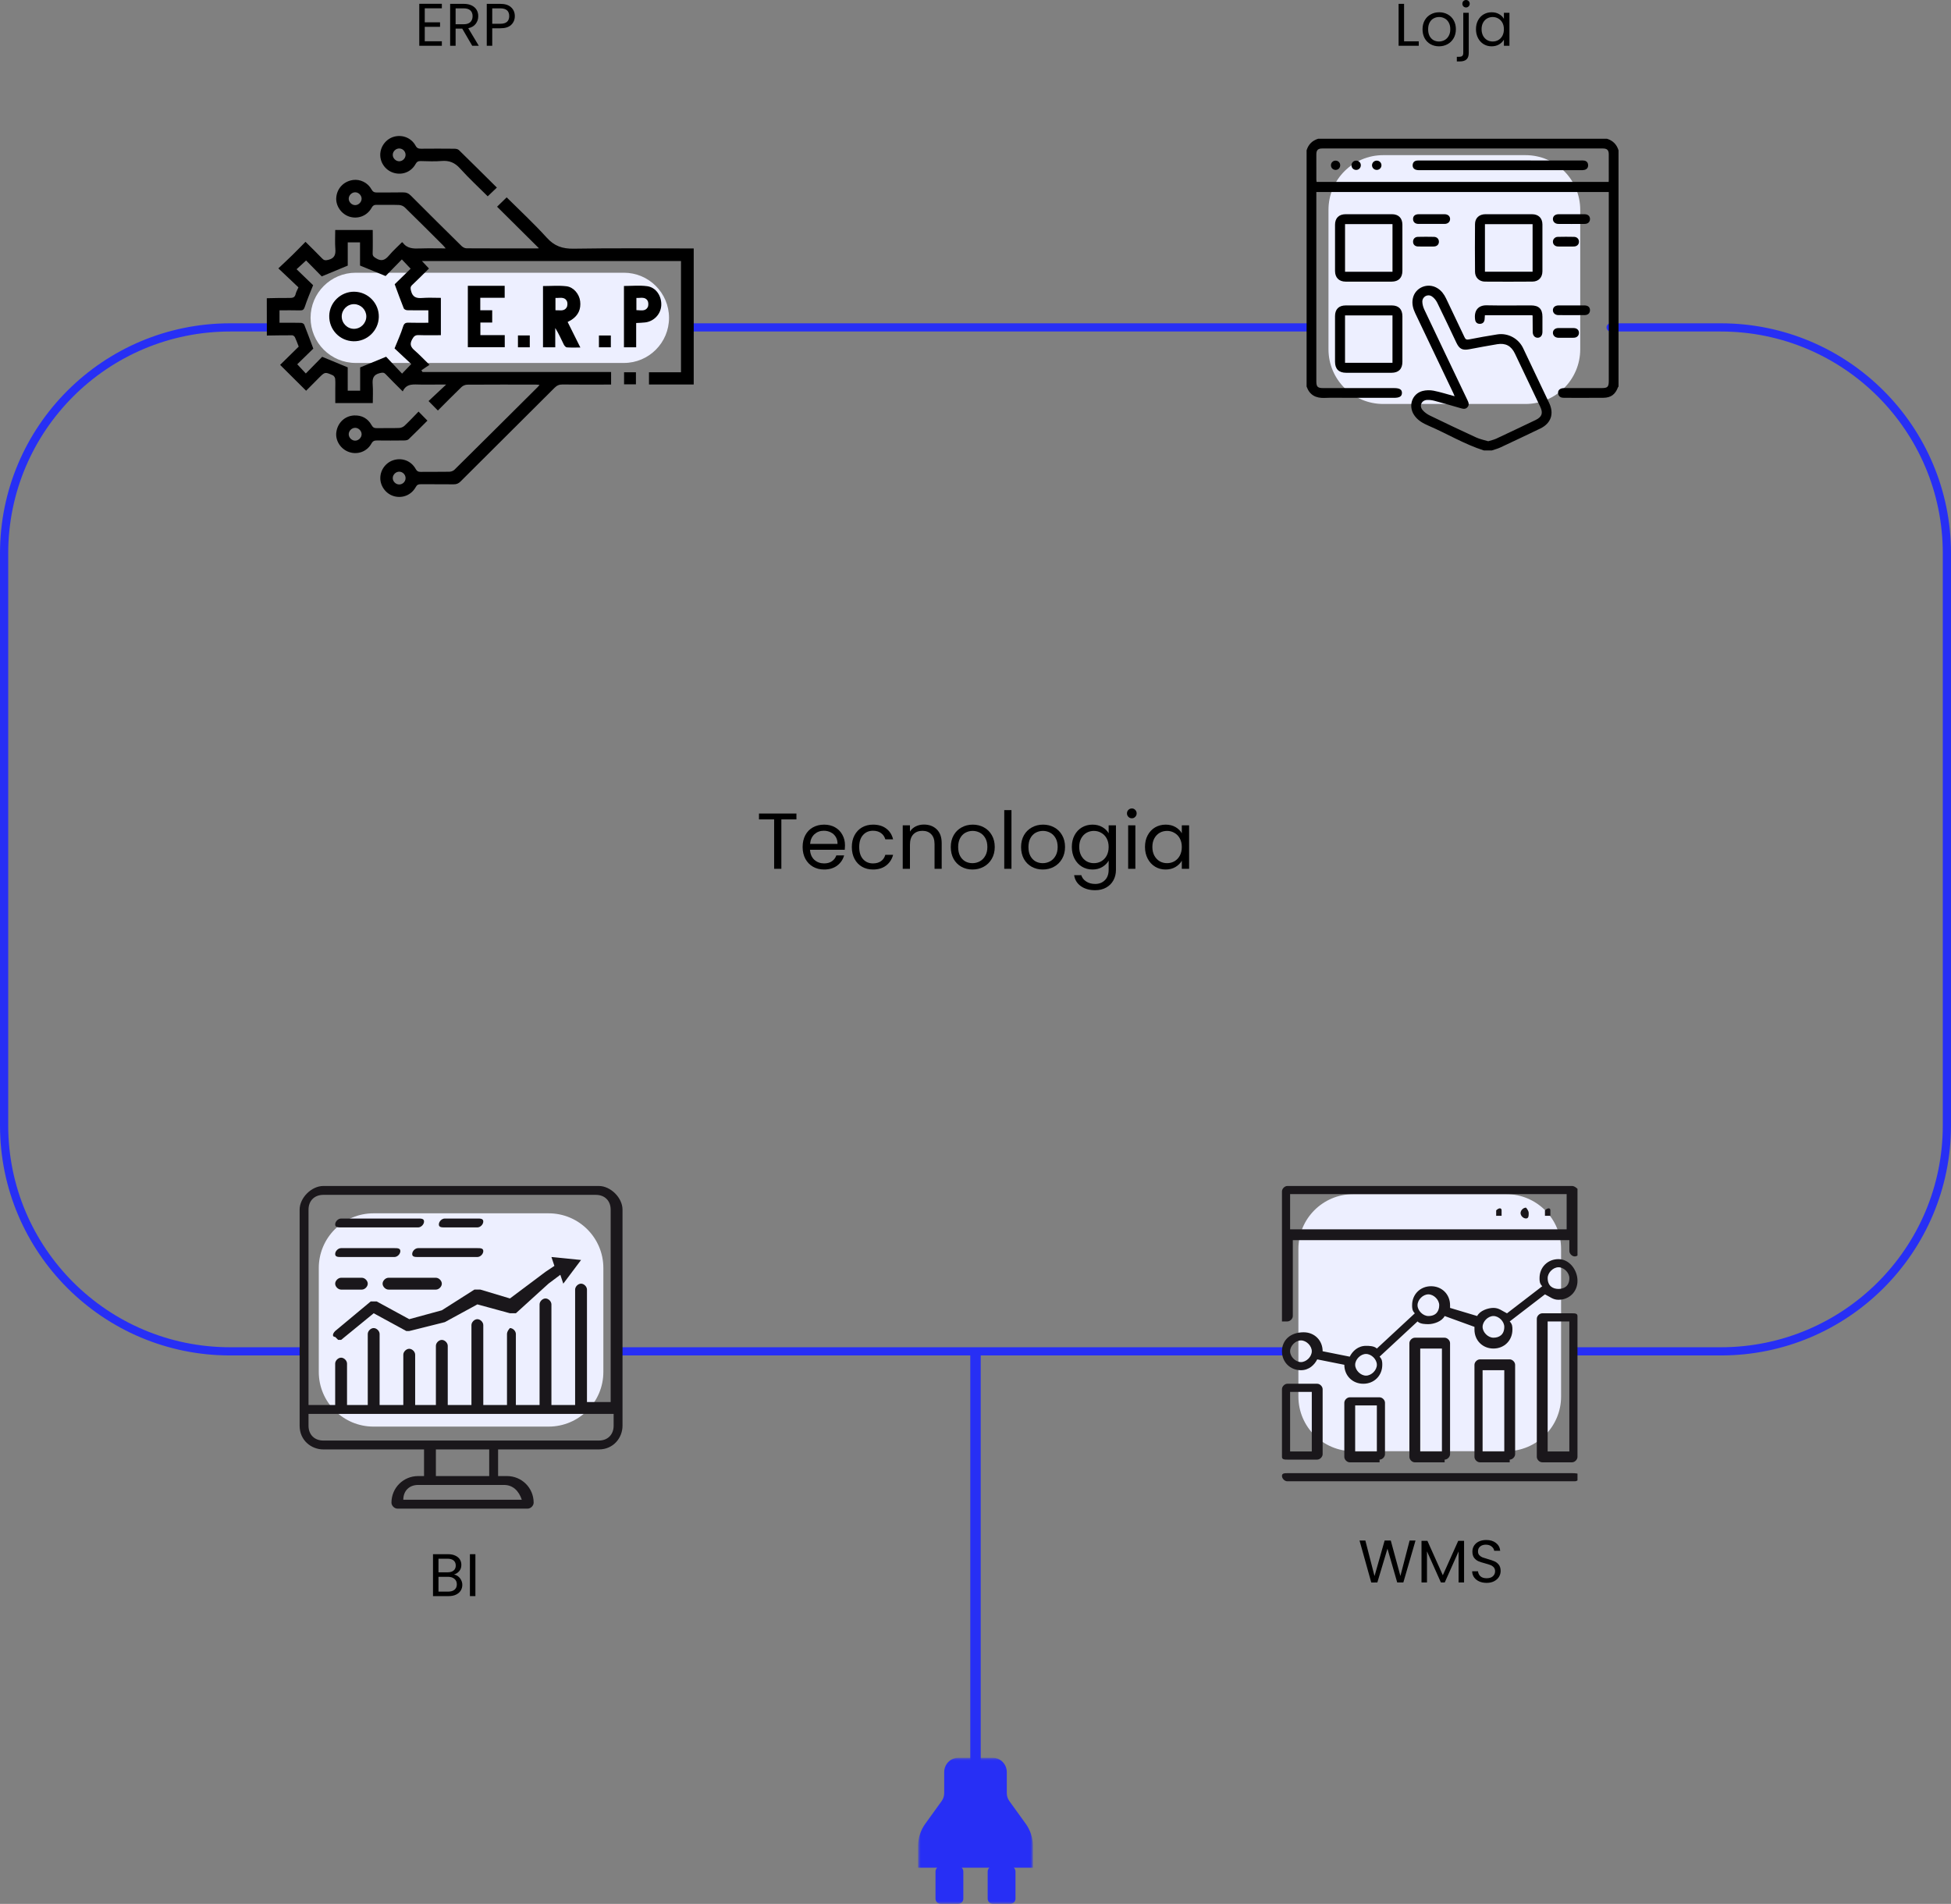 <svg width="374" height="365" viewBox="0 0 374 365" fill="none" xmlns="http://www.w3.org/2000/svg">
<rect x="0" y="0" width="374" height="365" fill="#808080" stroke="none"/>
<path d="M302.924 66.963C302.924 72.753 298.227 77.447 292.433 77.447L265.157 77.447C259.363 77.447 254.666 72.753 254.666 66.963L254.666 40.228C254.666 34.438 259.363 29.744 265.157 29.744L292.433 29.744C298.227 29.744 302.924 34.438 302.924 40.228L302.924 66.963Z" fill="#EDEFFF"/>
<path fill-rule="evenodd" clip-rule="evenodd" d="M44.127 63.555C20.626 63.555 1.574 82.596 1.574 106.081V215.762C1.574 239.247 20.626 258.288 44.127 258.288H57.962C58.397 258.288 58.749 258.64 58.749 259.074C58.749 259.508 58.397 259.86 57.962 259.86H44.127C19.757 259.86 0 240.116 0 215.762V106.081C0 81.727 19.757 61.983 44.127 61.983H51.93C52.364 61.983 52.717 62.335 52.717 62.769C52.717 63.203 52.364 63.555 51.93 63.555H44.127Z" fill="#272FF5"/>
<path fill-rule="evenodd" clip-rule="evenodd" d="M117.76 259.074C117.76 258.64 118.113 258.288 118.547 258.288H246.274C246.708 258.288 247.06 258.64 247.06 259.074C247.06 259.508 246.708 259.86 246.274 259.86H118.547C118.113 259.86 117.76 259.508 117.76 259.074Z" fill="#272FF5"/>
<path fill-rule="evenodd" clip-rule="evenodd" d="M130.611 62.769C130.611 62.335 130.964 61.983 131.398 61.983H251.265C251.699 61.983 252.051 62.335 252.051 62.769C252.051 63.203 251.699 63.555 251.265 63.555H131.398C130.964 63.555 130.611 63.203 130.611 62.769Z" fill="#272FF5"/>
<path fill-rule="evenodd" clip-rule="evenodd" d="M307.967 62.769C307.967 62.335 308.319 61.983 308.754 61.983H329.873C354.243 61.983 374 81.727 374 106.081V215.762C374 240.116 354.243 259.86 329.873 259.86H301.875C301.441 259.86 301.088 259.508 301.088 259.074C301.088 258.64 301.441 258.288 301.875 258.288H329.873C353.374 258.288 372.426 239.247 372.426 215.762V106.081C372.426 82.596 353.374 63.555 329.873 63.555H308.754C308.319 63.555 307.967 63.203 307.967 62.769Z" fill="#272FF5"/>
<path d="M310.266 74.103C310.232 74.147 310.184 74.186 310.165 74.235C309.646 75.614 308.816 76.248 307.362 76.262C304.852 76.287 302.34 76.269 299.83 76.269C299.3 76.269 298.855 76.118 298.708 75.546C298.54 74.889 298.995 74.408 299.795 74.405C302.189 74.397 304.584 74.402 306.977 74.402C308.19 74.402 308.398 74.192 308.398 72.969C308.398 61.161 308.398 49.356 308.398 37.549C308.398 37.317 308.398 37.085 308.398 36.811C289.711 36.811 271.06 36.811 252.337 36.811C252.337 37.027 252.337 37.234 252.337 37.441C252.337 49.326 252.337 61.21 252.337 73.095C252.337 74.148 252.586 74.402 253.643 74.402C258.061 74.403 262.479 74.403 266.899 74.403C267.015 74.403 267.132 74.403 267.249 74.403C268.316 74.403 268.764 74.687 268.747 75.348C268.73 76 268.278 76.271 267.21 76.271C264.29 76.271 261.37 76.271 258.452 76.271C256.954 76.271 255.453 76.218 253.956 76.285C252.259 76.36 251.055 75.754 250.47 74.105C250.47 59.009 250.47 43.914 250.47 28.818C250.815 27.685 251.557 26.948 252.687 26.599C271.141 26.599 289.594 26.599 308.047 26.599C309.179 26.946 309.914 27.69 310.266 28.817C310.266 43.912 310.266 59.008 310.266 74.103ZM308.376 34.872C308.383 34.715 308.396 34.583 308.396 34.452C308.398 32.818 308.401 31.185 308.394 29.551C308.391 28.782 308.069 28.468 307.281 28.468C289.342 28.467 271.401 28.467 253.46 28.468C252.645 28.468 252.34 28.779 252.338 29.601C252.335 31.215 252.337 32.829 252.34 34.443C252.34 34.589 252.368 34.735 252.382 34.872C271.066 34.872 289.703 34.872 308.376 34.872Z" fill="black"/>
<path d="M284.455 86.358C280.754 85.185 277.435 83.157 273.891 81.635C272.782 81.159 271.759 80.596 271.072 79.559C269.91 77.805 270.694 75.482 272.692 74.959C273.363 74.783 274.135 74.769 274.817 74.903C276.146 75.166 277.444 75.586 278.843 75.964C278.746 75.728 278.679 75.543 278.595 75.365C276.164 70.262 273.736 65.158 271.298 60.06C270.866 59.157 270.63 58.225 270.829 57.237C271.253 55.119 273.682 54.102 275.544 55.246C276.318 55.721 276.826 56.416 277.211 57.224C278.385 59.699 279.576 62.165 280.74 64.644C280.926 65.044 281.118 65.166 281.577 65.077C283.388 64.722 285.206 64.392 287.029 64.109C289.074 63.791 291.092 64.889 291.975 66.742C293.646 70.25 295.313 73.758 296.976 77.269C297.957 79.34 297.314 81.173 295.246 82.166C292.706 83.385 290.161 84.595 287.609 85.786C287.089 86.028 286.52 86.17 285.974 86.358C285.467 86.358 284.961 86.358 284.455 86.358ZM285.284 84.592C285.83 84.419 286.35 84.317 286.816 84.1C289.334 82.927 291.838 81.724 294.349 80.532C295.576 79.948 295.844 79.211 295.264 77.994C293.646 74.592 292.025 71.19 290.406 67.788C289.703 66.314 288.621 65.721 287.004 65.99C285.223 66.288 283.446 66.615 281.671 66.954C280.37 67.203 279.765 66.92 279.193 65.72C277.974 63.16 276.773 60.59 275.52 58.047C275.291 57.581 274.922 57.112 274.495 56.829C273.666 56.28 272.623 56.885 272.657 57.879C272.674 58.384 272.83 58.916 273.048 59.377C275.781 65.152 278.538 70.916 281.291 76.682C281.507 77.135 281.71 77.58 281.331 78.039C280.951 78.499 280.481 78.392 279.995 78.252C278.334 77.773 276.673 77.292 275.003 76.845C274.54 76.722 274.043 76.646 273.568 76.672C272.503 76.73 272.013 77.771 272.692 78.597C273.059 79.044 273.584 79.415 274.109 79.67C277.063 81.103 280.028 82.511 283.012 83.882C283.726 84.208 284.519 84.359 285.284 84.592Z" fill="black"/>
<path d="M289.255 41.067C290.734 41.067 292.212 41.063 293.692 41.069C294.913 41.074 295.673 41.813 295.677 43.02C295.687 46.015 295.685 49.01 295.677 52.005C295.674 53.186 294.947 53.976 293.768 53.986C290.733 54.012 287.696 54.009 284.661 53.989C283.56 53.981 282.767 53.212 282.757 52.112C282.729 49.059 282.729 46.005 282.755 42.952C282.766 41.786 283.571 41.072 284.759 41.067C286.259 41.064 287.757 41.067 289.255 41.067ZM293.793 42.977C290.706 42.977 287.684 42.977 284.658 42.977C284.658 46.039 284.658 49.06 284.658 52.087C287.729 52.087 290.752 52.087 293.793 52.087C293.793 49.032 293.793 46.022 293.793 42.977Z" fill="black"/>
<path d="M268.837 47.555C268.837 49.013 268.845 50.472 268.836 51.93C268.828 53.254 268.104 53.989 266.771 53.993C263.832 54.004 260.893 54.004 257.956 53.993C256.684 53.989 255.926 53.225 255.921 51.953C255.912 48.998 255.912 46.041 255.921 43.086C255.926 41.799 256.673 41.069 257.963 41.067C260.92 41.064 263.879 41.063 266.836 41.067C268.085 41.069 268.825 41.803 268.834 43.062C268.846 44.561 268.837 46.058 268.837 47.555ZM257.841 42.967C257.841 46.032 257.841 49.052 257.841 52.098C260.889 52.098 263.894 52.098 266.936 52.098C266.936 49.043 266.936 46.021 266.936 42.967C263.904 42.967 260.897 42.967 257.841 42.967Z" fill="black"/>
<path d="M268.837 65.06C268.837 66.498 268.844 67.937 268.836 69.375C268.83 70.737 268.112 71.462 266.748 71.467C263.849 71.475 260.95 71.475 258.052 71.467C256.647 71.464 255.923 70.745 255.92 69.355C255.914 66.439 255.912 63.522 255.92 60.606C255.923 59.278 256.649 58.556 257.983 58.553C260.92 58.545 263.859 58.545 266.796 58.553C268.121 58.556 268.83 59.285 268.836 60.626C268.844 62.104 268.837 63.581 268.837 65.06ZM266.933 69.552C266.933 66.482 266.933 63.478 266.933 60.466C263.874 60.466 260.855 60.466 257.838 60.466C257.838 63.517 257.838 66.521 257.838 69.552C260.88 69.552 263.887 69.552 266.933 69.552Z" fill="black"/>
<path d="M293.743 60.441C290.727 60.441 287.718 60.441 284.648 60.441C284.631 60.718 284.625 60.981 284.594 61.242C284.535 61.757 284.24 62.062 283.72 62.083C283.2 62.103 282.859 61.818 282.78 61.312C282.509 59.59 283.334 58.502 284.985 58.534C287.822 58.592 290.661 58.548 293.5 58.551C294.992 58.553 295.677 59.238 295.68 60.716C295.682 61.687 295.685 62.66 295.679 63.631C295.674 64.324 295.32 64.747 294.765 64.75C294.215 64.753 293.825 64.313 293.816 63.647C293.802 62.618 293.802 61.588 293.796 60.559C293.796 60.542 293.78 60.525 293.743 60.441Z" fill="black"/>
<path d="M301.274 41.069C302.11 41.069 302.946 41.061 303.782 41.072C304.405 41.08 304.779 41.419 304.795 41.959C304.81 42.527 304.43 42.924 303.795 42.93C302.104 42.946 300.411 42.944 298.718 42.93C298.1 42.925 297.675 42.504 297.687 41.971C297.7 41.435 298.117 41.077 298.763 41.07C299.601 41.063 300.437 41.067 301.274 41.069Z" fill="black"/>
<path d="M301.266 58.552C302.103 58.552 302.939 58.542 303.775 58.555C304.42 58.566 304.775 58.886 304.793 59.431C304.814 60 304.44 60.402 303.802 60.408C302.11 60.427 300.418 60.425 298.726 60.41C298.1 60.404 297.68 59.988 297.686 59.456C297.694 58.92 298.103 58.561 298.758 58.553C299.594 58.542 300.432 58.552 301.266 58.552Z" fill="black"/>
<path d="M274.47 41.067C275.286 41.067 276.104 41.061 276.92 41.069C277.561 41.075 277.974 41.442 277.976 41.984C277.977 42.524 277.563 42.924 276.935 42.929C275.263 42.941 273.592 42.941 271.919 42.93C271.268 42.925 270.885 42.564 270.878 42.001C270.87 41.414 271.259 41.074 271.96 41.069C272.798 41.063 273.634 41.067 274.47 41.067Z" fill="black"/>
<path d="M300.209 47.261C299.686 47.261 299.162 47.275 298.639 47.257C298.085 47.238 297.697 46.855 297.688 46.357C297.678 45.87 298.068 45.425 298.602 45.411C299.648 45.384 300.695 45.386 301.741 45.408C302.322 45.42 302.701 45.843 302.68 46.376C302.662 46.886 302.291 47.239 301.721 47.257C301.218 47.274 300.713 47.261 300.209 47.261Z" fill="black"/>
<path d="M300.201 64.755C299.697 64.755 299.192 64.77 298.689 64.752C298.107 64.73 297.699 64.336 297.688 63.826C297.677 63.289 298.094 62.9 298.723 62.893C299.712 62.883 300.699 62.881 301.688 62.895C302.294 62.904 302.676 63.272 302.679 63.804C302.682 64.335 302.303 64.724 301.71 64.75C301.21 64.772 300.706 64.755 300.201 64.755Z" fill="black"/>
<path d="M273.36 47.261C272.855 47.261 272.349 47.272 271.845 47.258C271.262 47.243 270.901 46.905 270.879 46.385C270.856 45.834 271.217 45.42 271.802 45.408C272.832 45.384 273.863 45.384 274.892 45.408C275.479 45.42 275.85 45.834 275.834 46.374C275.819 46.886 275.448 47.239 274.875 47.258C274.37 47.274 273.864 47.261 273.36 47.261Z" fill="black"/>
<path d="M287.631 30.762C292.748 30.762 297.865 30.762 302.982 30.764C303.216 30.764 303.453 30.753 303.681 30.788C304.144 30.862 304.402 31.154 304.434 31.618C304.465 32.08 304.25 32.415 303.808 32.553C303.591 32.622 303.348 32.627 303.116 32.627C292.784 32.63 282.453 32.63 272.12 32.627C271.89 32.627 271.645 32.619 271.43 32.547C270.994 32.402 270.765 32.065 270.806 31.607C270.846 31.154 271.113 30.854 271.578 30.788C271.807 30.756 272.044 30.764 272.277 30.764C277.396 30.762 282.513 30.762 287.631 30.762Z" fill="black"/>
<path d="M264.82 31.711C264.803 32.2 264.4 32.581 263.906 32.575C263.389 32.567 262.981 32.136 263.014 31.63C263.045 31.146 263.464 30.776 263.957 30.795C264.448 30.813 264.837 31.226 264.82 31.711Z" fill="black"/>
<path d="M259.991 32.577C259.489 32.584 259.098 32.216 259.081 31.719C259.063 31.199 259.463 30.79 259.983 30.795C260.478 30.799 260.866 31.188 260.866 31.682C260.867 32.178 260.484 32.569 259.991 32.577Z" fill="black"/>
<path d="M256.912 31.663C256.921 32.169 256.56 32.556 256.063 32.574C255.545 32.591 255.134 32.194 255.137 31.677C255.14 31.185 255.528 30.798 256.02 30.793C256.516 30.789 256.903 31.167 256.912 31.663Z" fill="black"/>
<path d="M152.673 155.966V157.091H149.783V166.562H148.399V157.091H145.493V155.966H152.673Z" fill="black"/>
<path d="M161.983 162.077C161.983 162.341 161.968 162.619 161.937 162.913H155.275C155.325 163.734 155.604 164.378 156.111 164.844C156.628 165.3 157.252 165.528 157.982 165.528C158.581 165.528 159.078 165.391 159.473 165.118C159.879 164.834 160.163 164.459 160.325 163.993H161.816C161.593 164.793 161.146 165.447 160.477 165.954C159.808 166.45 158.976 166.699 157.982 166.699C157.191 166.699 156.481 166.521 155.853 166.166C155.234 165.812 154.747 165.31 154.392 164.661C154.037 164.003 153.86 163.243 153.86 162.381C153.86 161.52 154.032 160.765 154.377 160.116C154.722 159.467 155.204 158.971 155.822 158.626C156.451 158.272 157.171 158.094 157.982 158.094C158.773 158.094 159.473 158.267 160.082 158.611C160.69 158.956 161.156 159.432 161.481 160.04C161.816 160.638 161.983 161.317 161.983 162.077ZM160.553 161.788C160.553 161.261 160.436 160.81 160.203 160.435C159.97 160.05 159.65 159.761 159.245 159.569C158.849 159.366 158.408 159.265 157.921 159.265C157.222 159.265 156.623 159.488 156.126 159.934C155.64 160.38 155.361 160.998 155.29 161.788H160.553Z" fill="black"/>
<path d="M163.293 162.381C163.293 161.52 163.465 160.77 163.81 160.131C164.155 159.483 164.632 158.981 165.24 158.626C165.859 158.272 166.564 158.094 167.355 158.094C168.379 158.094 169.22 158.343 169.88 158.839C170.549 159.336 170.99 160.025 171.203 160.907H169.712C169.57 160.4 169.291 160 168.876 159.706C168.47 159.412 167.963 159.265 167.355 159.265C166.564 159.265 165.925 159.538 165.438 160.086C164.951 160.623 164.708 161.388 164.708 162.381C164.708 163.385 164.951 164.16 165.438 164.707C165.925 165.254 166.564 165.528 167.355 165.528C167.963 165.528 168.47 165.386 168.876 165.102C169.281 164.819 169.56 164.413 169.712 163.886H171.203C170.98 164.737 170.534 165.422 169.864 165.938C169.195 166.445 168.358 166.699 167.355 166.699C166.564 166.699 165.859 166.521 165.24 166.166C164.632 165.812 164.155 165.31 163.81 164.661C163.465 164.013 163.293 163.253 163.293 162.381Z" fill="black"/>
<path d="M177.112 158.079C178.126 158.079 178.947 158.388 179.576 159.006C180.205 159.614 180.519 160.496 180.519 161.651V166.562H179.15V161.849C179.15 161.018 178.942 160.385 178.526 159.949C178.111 159.503 177.543 159.28 176.823 159.28C176.092 159.28 175.509 159.508 175.073 159.964C174.647 160.42 174.434 161.084 174.434 161.956V166.562H173.05V158.231H174.434V159.417C174.708 158.991 175.078 158.662 175.545 158.429C176.022 158.196 176.544 158.079 177.112 158.079Z" fill="black"/>
<path d="M186.416 166.699C185.635 166.699 184.925 166.521 184.286 166.166C183.658 165.812 183.161 165.31 182.796 164.661C182.441 164.003 182.263 163.243 182.263 162.381C182.263 161.53 182.446 160.78 182.811 160.131C183.186 159.473 183.693 158.971 184.332 158.626C184.971 158.272 185.686 158.094 186.477 158.094C187.268 158.094 187.983 158.272 188.622 158.626C189.261 158.971 189.763 159.467 190.128 160.116C190.503 160.765 190.69 161.52 190.69 162.381C190.69 163.243 190.498 164.003 190.112 164.661C189.737 165.31 189.225 165.812 188.576 166.166C187.927 166.521 187.207 166.699 186.416 166.699ZM186.416 165.482C186.913 165.482 187.379 165.366 187.815 165.133C188.252 164.9 188.601 164.55 188.865 164.084C189.139 163.618 189.276 163.05 189.276 162.381C189.276 161.712 189.144 161.145 188.88 160.679C188.617 160.212 188.272 159.868 187.846 159.645C187.42 159.412 186.958 159.295 186.462 159.295C185.955 159.295 185.488 159.412 185.062 159.645C184.646 159.868 184.312 160.212 184.058 160.679C183.805 161.145 183.678 161.712 183.678 162.381C183.678 163.06 183.8 163.633 184.043 164.099C184.296 164.565 184.631 164.915 185.047 165.148C185.463 165.371 185.919 165.482 186.416 165.482Z" fill="black"/>
<path d="M193.895 155.312V166.562H192.511V155.312H193.895Z" fill="black"/>
<path d="M199.89 166.699C199.109 166.699 198.399 166.521 197.76 166.166C197.131 165.812 196.634 165.31 196.269 164.661C195.914 164.003 195.737 163.243 195.737 162.381C195.737 161.53 195.919 160.78 196.284 160.131C196.66 159.473 197.167 158.971 197.806 158.626C198.445 158.272 199.159 158.094 199.951 158.094C200.742 158.094 201.456 158.272 202.095 158.626C202.734 158.971 203.236 159.467 203.601 160.116C203.977 160.765 204.164 161.52 204.164 162.381C204.164 163.243 203.971 164.003 203.586 164.661C203.211 165.31 202.699 165.812 202.05 166.166C201.401 166.521 200.681 166.699 199.89 166.699ZM199.89 165.482C200.387 165.482 200.853 165.366 201.289 165.133C201.725 164.9 202.075 164.55 202.339 164.084C202.613 163.618 202.749 163.05 202.749 162.381C202.749 161.712 202.618 161.145 202.354 160.679C202.09 160.212 201.745 159.868 201.32 159.645C200.894 159.412 200.432 159.295 199.935 159.295C199.428 159.295 198.962 159.412 198.536 159.645C198.12 159.868 197.785 160.212 197.532 160.679C197.278 161.145 197.152 161.712 197.152 162.381C197.152 163.06 197.273 163.633 197.517 164.099C197.77 164.565 198.105 164.915 198.521 165.148C198.936 165.371 199.393 165.482 199.89 165.482Z" fill="black"/>
<path d="M209.422 158.094C210.142 158.094 210.771 158.251 211.308 158.565C211.856 158.88 212.262 159.275 212.525 159.751V158.231H213.925V166.744C213.925 167.504 213.763 168.178 213.438 168.766C213.113 169.364 212.647 169.83 212.039 170.165C211.44 170.499 210.74 170.666 209.939 170.666C208.844 170.666 207.931 170.408 207.201 169.891C206.471 169.374 206.04 168.67 205.908 167.778H207.277C207.429 168.285 207.744 168.69 208.22 168.994C208.697 169.308 209.27 169.465 209.939 169.465C210.7 169.465 211.319 169.227 211.795 168.751C212.282 168.274 212.525 167.606 212.525 166.744V164.996C212.251 165.482 211.846 165.888 211.308 166.212C210.771 166.536 210.142 166.699 209.422 166.699C208.682 166.699 208.007 166.516 207.399 166.151C206.801 165.786 206.329 165.275 205.984 164.616C205.639 163.957 205.467 163.207 205.467 162.366C205.467 161.515 205.639 160.77 205.984 160.131C206.329 159.483 206.801 158.981 207.399 158.626C208.007 158.272 208.682 158.094 209.422 158.094ZM212.525 162.381C212.525 161.753 212.399 161.206 212.145 160.739C211.891 160.273 211.547 159.918 211.111 159.675C210.685 159.422 210.213 159.295 209.696 159.295C209.179 159.295 208.707 159.417 208.281 159.66C207.855 159.903 207.516 160.258 207.262 160.724C207.009 161.19 206.882 161.738 206.882 162.366C206.882 163.004 207.009 163.562 207.262 164.038C207.516 164.504 207.855 164.864 208.281 165.118C208.707 165.361 209.179 165.482 209.696 165.482C210.213 165.482 210.685 165.361 211.111 165.118C211.547 164.864 211.891 164.504 212.145 164.038C212.399 163.562 212.525 163.01 212.525 162.381Z" fill="black"/>
<path d="M216.979 156.878C216.715 156.878 216.492 156.787 216.31 156.604C216.127 156.422 216.036 156.199 216.036 155.936C216.036 155.672 216.127 155.449 216.31 155.267C216.492 155.084 216.715 154.993 216.979 154.993C217.233 154.993 217.446 155.084 217.618 155.267C217.8 155.449 217.892 155.672 217.892 155.936C217.892 156.199 217.8 156.422 217.618 156.604C217.446 156.787 217.233 156.878 216.979 156.878ZM217.648 158.231V166.562H216.264V158.231H217.648Z" fill="black"/>
<path d="M219.49 162.366C219.49 161.515 219.663 160.77 220.008 160.131C220.352 159.483 220.824 158.981 221.422 158.626C222.031 158.272 222.705 158.094 223.445 158.094C224.176 158.094 224.809 158.251 225.347 158.565C225.884 158.88 226.285 159.275 226.549 159.751V158.231H227.948V166.562H226.549V165.011C226.275 165.498 225.864 165.903 225.317 166.227C224.779 166.541 224.15 166.699 223.43 166.699C222.69 166.699 222.021 166.516 221.422 166.151C220.824 165.786 220.352 165.275 220.008 164.616C219.663 163.957 219.49 163.207 219.49 162.366ZM226.549 162.381C226.549 161.753 226.422 161.206 226.168 160.739C225.915 160.273 225.57 159.918 225.134 159.675C224.708 159.422 224.236 159.295 223.719 159.295C223.202 159.295 222.731 159.417 222.305 159.66C221.879 159.903 221.539 160.258 221.285 160.724C221.032 161.19 220.905 161.738 220.905 162.366C220.905 163.004 221.032 163.562 221.285 164.038C221.539 164.504 221.879 164.864 222.305 165.118C222.731 165.361 223.202 165.482 223.719 165.482C224.236 165.482 224.708 165.361 225.134 165.118C225.57 164.864 225.915 164.504 226.168 164.038C226.422 163.562 226.549 163.01 226.549 162.381Z" fill="black"/>
<path d="M128.25 60.934C128.25 65.711 124.376 69.584 119.596 69.584L68.19 69.584C63.41 69.584 59.535 65.711 59.535 60.934V60.934C59.535 56.158 63.41 52.285 68.19 52.285L119.596 52.285C124.376 52.285 128.25 56.158 128.25 60.934V60.934Z" fill="#EDEFFF"/>
<path d="M288.763 228.942C294.557 228.942 299.254 233.636 299.254 239.426L299.254 267.733C299.254 273.523 294.557 278.217 288.763 278.217L259.389 278.217C253.595 278.217 248.898 273.523 248.898 267.733L248.898 239.426C248.898 233.636 253.595 228.942 259.389 228.942L288.763 228.942Z" fill="#EDEFFF"/>
<g clip-path="url(#clip0_116_928)">
<path d="M301.36 227.369H246.788C246.269 227.369 245.749 227.889 245.749 228.408V237.238V253.339C245.749 253.339 246.269 253.339 246.788 253.339C247.308 253.339 247.828 252.82 247.828 252.3V237.757H300.841V239.835C300.841 240.354 301.36 240.874 301.88 240.874C302.4 240.874 302.92 240.354 302.92 239.835V236.718V228.408C302.4 227.889 301.88 227.369 301.36 227.369ZM247.308 228.928H300.321V235.68H247.308V228.928Z" fill="#1A171B"/>
<path d="M296.162 232.045V232.565V233.085H296.681H297.201V232.565V232.045C297.201 231.525 296.681 231.525 296.162 232.045Z" fill="#1A171B"/>
<path d="M292.526 231.522C292.007 231.522 291.487 232.042 291.487 232.561C291.487 233.081 292.007 233.6 292.526 233.6C293.046 233.6 293.046 233.081 293.046 232.561C293.046 232.042 292.526 231.522 292.526 231.522Z" fill="#1A171B"/>
<path d="M286.811 232.045V232.565V233.085H287.33H287.85V232.565V232.045C287.85 231.525 287.33 231.525 286.811 232.045Z" fill="#1A171B"/>
<path d="M264.459 279.83C264.979 279.83 265.498 279.31 265.498 278.791V268.922C265.498 268.403 264.979 267.884 264.459 267.884H258.742C258.222 267.884 257.702 268.403 257.702 268.922V279.31C257.702 279.83 258.222 280.349 258.742 280.349H264.459V279.83ZM259.781 269.442H263.939V278.272H259.781V269.442Z" fill="#1A171B"/>
<path d="M301.357 251.779H295.64C295.12 251.779 294.601 252.299 294.601 252.818V279.307C294.601 279.827 295.12 280.346 295.64 280.346H301.357C301.877 280.346 302.397 279.827 302.397 279.307V252.299C302.397 251.779 301.877 251.779 301.357 251.779ZM300.837 278.269H296.68V253.338H300.837V278.269Z" fill="#1A171B"/>
<path d="M289.406 279.829C289.925 279.829 290.445 279.31 290.445 278.79V261.65C290.445 261.131 289.925 260.611 289.406 260.611H283.688C283.169 260.611 282.649 261.131 282.649 261.65V279.31C282.649 279.829 283.169 280.348 283.688 280.348H289.406V279.829ZM284.208 262.689H288.366V278.271H284.208V262.689Z" fill="#1A171B"/>
<path d="M276.932 279.831C277.452 279.831 277.971 279.312 277.971 278.792V257.497C277.971 256.978 277.452 256.458 276.932 256.458H271.215C270.695 256.458 270.175 256.978 270.175 257.497V279.312C270.175 279.831 270.695 280.351 271.215 280.351H276.932V279.831ZM272.254 258.536H276.412V278.273H272.254V258.536Z" fill="#1A171B"/>
<path d="M246.789 279.827H252.506C253.025 279.827 253.545 279.308 253.545 278.788V266.323C253.545 265.804 253.025 265.284 252.506 265.284H246.789C246.269 265.284 245.749 265.804 245.749 266.323V279.308C245.749 279.827 246.269 279.827 246.789 279.827ZM247.308 266.842H251.466V278.269H247.308V266.842Z" fill="#1A171B"/>
<path d="M301.36 282.428H246.788C246.269 282.428 245.749 282.428 245.749 282.948C245.749 283.467 246.269 283.986 246.788 283.986H301.88C302.4 283.986 302.92 283.467 302.92 282.948C302.92 282.428 301.88 282.428 301.36 282.428Z" fill="#1A171B"/>
<path d="M298.762 241.394C296.683 241.394 295.124 242.952 295.124 245.03C295.124 245.549 295.124 246.069 295.643 246.588L288.887 251.782C287.847 251.263 287.328 250.743 286.288 250.743C285.249 250.743 283.689 251.263 283.17 252.301L277.972 250.743C277.972 250.743 277.972 250.743 277.972 250.224C277.972 248.146 276.413 246.588 274.334 246.588C272.255 246.588 270.696 248.146 270.696 250.224C270.696 250.743 270.696 251.263 271.216 251.782L263.94 258.534C263.42 258.015 262.38 258.015 261.861 258.015C260.302 258.015 259.262 259.053 258.742 260.092L253.545 259.053C253.545 256.976 251.986 255.418 249.907 255.418C247.308 255.418 245.749 256.976 245.749 259.053C245.749 261.131 247.308 262.689 249.387 262.689C250.946 262.689 251.986 261.65 252.506 260.612L257.703 261.65C257.703 263.728 259.262 265.286 261.341 265.286C263.42 265.286 264.979 263.728 264.979 261.65C264.979 261.131 264.979 260.612 264.459 260.092L271.736 253.34C272.255 253.86 273.295 253.86 273.815 253.86C274.854 253.86 276.413 253.34 276.933 252.301L282.65 254.379C282.65 254.379 282.65 254.379 282.65 254.898C282.65 256.976 284.209 258.534 286.288 258.534C288.367 258.534 289.926 256.976 289.926 254.898C289.926 254.379 289.926 253.86 289.406 253.34L296.163 248.146C297.202 248.666 297.722 249.185 298.762 249.185C300.841 249.185 302.4 247.627 302.4 245.549C302.4 243.472 300.841 241.394 298.762 241.394ZM249.387 261.131C248.348 261.131 247.308 260.092 247.308 259.053C247.308 258.015 248.348 256.976 249.387 256.976C250.427 256.976 251.466 258.015 251.466 259.053C251.466 260.092 250.427 261.131 249.387 261.131ZM261.861 263.728C260.821 263.728 259.782 262.689 259.782 261.65C259.782 260.612 260.821 259.573 261.861 259.573C262.9 259.573 263.94 260.612 263.94 261.65C263.94 262.689 262.9 263.728 261.861 263.728ZM273.815 252.301C272.775 252.301 271.736 251.263 271.736 250.224C271.736 249.185 272.775 248.146 273.815 248.146C274.854 248.146 275.893 249.185 275.893 250.224C275.893 251.263 275.374 252.301 273.815 252.301ZM286.288 256.456C285.249 256.456 284.209 255.418 284.209 254.379C284.209 253.34 285.249 252.301 286.288 252.301C287.328 252.301 288.367 253.34 288.367 254.379C288.367 255.937 287.328 256.456 286.288 256.456ZM298.762 247.107C297.722 247.107 296.683 246.588 296.683 245.03C296.683 243.991 297.722 242.952 298.762 242.952C299.801 242.952 300.841 243.991 300.841 245.03C300.841 246.588 299.801 247.107 298.762 247.107Z" fill="#1A171B"/>
</g>
<path d="M105.171 232.611C110.965 232.611 115.662 237.305 115.662 243.095L115.662 263.015C115.662 268.805 110.965 273.499 105.171 273.499L71.6 273.499C65.806 273.499 61.109 268.805 61.109 263.015L61.109 243.095C61.109 237.305 65.806 232.611 71.6 232.611L105.171 232.611Z" fill="#EDEFFF"/>
<path d="M114.791 227.369H61.981C59.709 227.369 57.438 229.639 57.438 231.909V269.931V273.336C57.438 276.173 59.709 277.876 61.981 277.876H81.288V282.983H80.152C77.313 282.983 75.041 285.253 75.041 288.09C75.041 288.658 75.609 289.225 76.177 289.225H101.163C101.731 289.225 102.299 288.658 102.299 288.09C102.299 285.253 100.027 282.983 97.188 282.983H95.484V277.876H114.791C117.631 277.876 119.334 275.606 119.334 273.336V269.931V231.909C119.334 229.639 117.063 227.369 114.791 227.369ZM59.142 231.909C59.142 230.207 60.277 229.072 61.981 229.072H114.224C115.927 229.072 117.063 230.207 117.063 231.909V268.796H112.52V247.231C112.52 246.664 111.952 246.096 111.384 246.096C110.816 246.096 110.249 246.664 110.249 247.231V269.363H105.706V250.069C105.706 249.501 105.138 248.934 104.57 248.934C104.002 248.934 103.434 249.501 103.434 250.069V269.363H98.891V255.744C98.891 255.176 98.324 254.609 97.756 254.609C97.756 254.609 97.188 255.176 97.188 255.744V269.363H92.645V254.041C92.645 253.474 92.077 252.906 91.509 252.906C90.941 252.906 90.374 253.474 90.374 254.041V269.363H85.831V258.014C85.831 257.446 85.263 256.879 84.695 256.879C84.127 256.879 83.559 257.446 83.559 258.014V269.363H79.584V259.716C79.584 259.149 79.016 258.581 78.449 258.581C77.881 258.581 77.313 259.149 77.313 259.716V269.363H72.77V255.744C72.77 255.176 72.202 254.609 71.634 254.609C71.067 254.609 70.499 255.176 70.499 255.744V269.363H66.524V261.419C66.524 260.851 65.956 260.284 65.388 260.284C64.82 260.284 64.252 260.851 64.252 261.419V269.363H59.142V231.909ZM100.027 287.523H77.313C77.313 285.821 78.449 284.686 80.152 284.686H82.424H94.349H96.62C98.324 284.686 99.459 285.821 100.027 287.523ZM93.213 282.983H83.559V277.876H93.781V282.983H93.213ZM117.631 273.336C117.631 275.038 116.495 276.173 114.791 276.173H94.349H82.424H61.981C60.277 276.173 59.142 275.038 59.142 273.336V271.066H117.063H117.631V273.336Z" fill="#1A171B"/>
<path d="M90.944 247.231L84.698 251.203L78.451 252.906L72.205 249.501C71.637 249.501 71.637 249.501 71.069 249.501L64.255 255.176C63.687 255.743 63.687 256.311 64.255 256.311L64.823 256.878H65.391L71.637 251.771L77.883 255.176H78.451L85.266 253.473L91.512 250.068L97.758 251.771C98.326 251.771 98.326 251.771 98.894 251.771L105.141 246.096L107.412 244.393L107.98 246.096L111.387 241.556L105.708 240.989L106.276 242.691L104.573 243.826L97.758 248.933L92.08 247.231C91.512 247.231 91.512 247.231 90.944 247.231Z" fill="#1A171B"/>
<path d="M85.262 235.313H91.508C92.076 235.313 92.644 234.746 92.644 234.178C92.644 233.611 92.076 233.611 91.508 233.611H85.262C84.694 233.611 84.126 234.178 84.126 234.746C84.126 235.313 84.694 235.313 85.262 235.313Z" fill="#1A171B"/>
<path d="M65.388 235.313H80.152C80.72 235.313 81.288 234.746 81.288 234.178C81.288 233.611 80.72 233.611 80.152 233.611H65.388C64.82 233.611 64.252 234.178 64.252 234.746C64.252 235.313 64.82 235.313 65.388 235.313Z" fill="#1A171B"/>
<path d="M91.51 240.987C92.078 240.987 92.646 240.419 92.646 239.852C92.646 239.284 92.078 239.284 91.51 239.284H80.153C79.585 239.284 79.017 239.852 79.017 240.419C79.017 240.987 79.585 240.987 80.153 240.987H91.51Z" fill="#1A171B"/>
<path d="M65.388 240.987H75.609C76.177 240.987 76.745 240.419 76.745 239.852C76.745 239.284 76.177 239.284 75.609 239.284H65.388C64.82 239.284 64.252 239.852 64.252 240.419C64.252 240.987 64.82 240.987 65.388 240.987Z" fill="#1A171B"/>
<path d="M73.34 246.1C73.34 246.667 73.908 247.235 74.476 247.235H83.561C84.129 247.235 84.697 246.667 84.697 246.1C84.697 245.532 84.129 244.965 83.561 244.965H74.476C73.908 244.965 73.34 245.532 73.34 246.1Z" fill="#1A171B"/>
<path d="M65.388 247.235H69.363C69.931 247.235 70.499 246.667 70.499 246.1C70.499 245.532 69.931 244.965 69.363 244.965H65.388C64.82 244.965 64.252 245.532 64.252 246.1C64.252 246.667 64.82 247.235 65.388 247.235Z" fill="#1A171B"/>
<path d="M81.424 1.592V4.279H84.355V5.144H81.424V7.912H84.701V8.777H80.374V0.727H84.701V1.592H81.424Z" fill="black"/>
<path d="M90.525 8.777L88.61 5.49H87.34V8.777H86.29V0.738H88.887C89.495 0.738 90.006 0.842 90.421 1.05C90.845 1.257 91.16 1.538 91.368 1.892C91.576 2.245 91.679 2.649 91.679 3.103C91.679 3.656 91.518 4.144 91.195 4.567C90.879 4.99 90.402 5.271 89.764 5.409L91.783 8.777H90.525ZM87.34 4.648H88.887C89.456 4.648 89.883 4.51 90.168 4.233C90.452 3.948 90.595 3.572 90.595 3.103C90.595 2.626 90.452 2.257 90.168 1.996C89.891 1.734 89.464 1.603 88.887 1.603H87.34V4.648Z" fill="black"/>
<path d="M98.689 3.091C98.689 3.76 98.458 4.317 97.996 4.763C97.543 5.202 96.846 5.421 95.908 5.421H94.361V8.777H93.311V0.738H95.908C96.816 0.738 97.504 0.958 97.973 1.396C98.45 1.834 98.689 2.399 98.689 3.091ZM95.908 4.556C96.493 4.556 96.923 4.429 97.2 4.175C97.477 3.921 97.616 3.56 97.616 3.091C97.616 2.099 97.046 1.603 95.908 1.603H94.361V4.556H95.908Z" fill="black"/>
<path d="M87.032 301.86C87.324 301.906 87.59 302.025 87.828 302.217C88.074 302.41 88.267 302.648 88.405 302.932C88.551 303.217 88.624 303.521 88.624 303.843C88.624 304.251 88.521 304.62 88.313 304.951C88.105 305.274 87.801 305.531 87.401 305.723C87.009 305.908 86.543 306 86.005 306H83.004V297.962H85.889C86.436 297.962 86.901 298.054 87.286 298.239C87.671 298.416 87.959 298.658 88.151 298.965C88.344 299.273 88.44 299.619 88.44 300.003C88.44 300.48 88.309 300.876 88.047 301.191C87.794 301.499 87.455 301.722 87.032 301.86ZM84.055 301.433H85.82C86.313 301.433 86.693 301.318 86.963 301.087C87.232 300.857 87.367 300.538 87.367 300.13C87.367 299.723 87.232 299.403 86.963 299.173C86.693 298.942 86.305 298.827 85.797 298.827H84.055V301.433ZM85.912 305.135C86.436 305.135 86.843 305.012 87.136 304.766C87.428 304.52 87.574 304.178 87.574 303.74C87.574 303.294 87.421 302.944 87.113 302.69C86.805 302.429 86.393 302.298 85.878 302.298H84.055V305.135H85.912Z" fill="black"/>
<path d="M91.132 297.962V306H90.082V297.962H91.132Z" fill="black"/>
<path d="M269.157 7.923H271.972V8.776H268.106V0.738H269.157V7.923Z" fill="black"/>
<path d="M275.846 8.88C275.253 8.88 274.715 8.745 274.23 8.476C273.753 8.207 273.376 7.827 273.099 7.335C272.83 6.835 272.695 6.258 272.695 5.605C272.695 4.959 272.834 4.39 273.111 3.898C273.395 3.398 273.78 3.018 274.265 2.756C274.749 2.487 275.292 2.353 275.892 2.353C276.492 2.353 277.034 2.487 277.519 2.756C278.004 3.018 278.385 3.394 278.662 3.886C278.946 4.378 279.089 4.951 279.089 5.605C279.089 6.258 278.942 6.835 278.65 7.335C278.365 7.827 277.977 8.207 277.484 8.476C276.992 8.745 276.446 8.88 275.846 8.88ZM275.846 7.957C276.223 7.957 276.577 7.869 276.907 7.692C277.238 7.515 277.504 7.25 277.704 6.896C277.911 6.543 278.015 6.112 278.015 5.605C278.015 5.097 277.915 4.667 277.715 4.313C277.515 3.959 277.254 3.698 276.931 3.529C276.607 3.352 276.257 3.264 275.88 3.264C275.496 3.264 275.142 3.352 274.819 3.529C274.503 3.698 274.249 3.959 274.057 4.313C273.865 4.667 273.769 5.097 273.769 5.605C273.769 6.12 273.861 6.554 274.046 6.908C274.238 7.262 274.492 7.527 274.807 7.704C275.123 7.873 275.469 7.957 275.846 7.957Z" fill="black"/>
<path d="M281.035 1.43C280.835 1.43 280.666 1.361 280.527 1.222C280.396 1.084 280.331 0.915 280.331 0.715C280.331 0.515 280.396 0.346 280.527 0.208C280.666 0.069 280.835 0 281.035 0C281.235 0 281.4 0.069 281.531 0.208C281.67 0.346 281.739 0.515 281.739 0.715C281.739 0.915 281.67 1.084 281.531 1.222C281.4 1.361 281.235 1.43 281.035 1.43ZM281.554 10.149C281.554 10.71 281.412 11.121 281.127 11.383C280.842 11.644 280.427 11.775 279.881 11.775H279.269V10.887H279.708C280 10.887 280.204 10.829 280.319 10.714C280.442 10.598 280.504 10.402 280.504 10.126V2.456H281.554V10.149Z" fill="black"/>
<path d="M282.939 5.593C282.939 4.947 283.07 4.382 283.332 3.898C283.593 3.406 283.951 3.025 284.405 2.756C284.867 2.487 285.378 2.353 285.94 2.353C286.494 2.353 286.975 2.472 287.382 2.71C287.79 2.948 288.094 3.248 288.294 3.61V2.456H289.356V8.776H288.294V7.6C288.086 7.969 287.775 8.276 287.359 8.523C286.952 8.761 286.475 8.88 285.928 8.88C285.367 8.88 284.859 8.742 284.405 8.465C283.951 8.188 283.593 7.8 283.332 7.3C283.07 6.8 282.939 6.231 282.939 5.593ZM288.294 5.605C288.294 5.128 288.198 4.713 288.006 4.359C287.813 4.006 287.552 3.737 287.221 3.552C286.898 3.36 286.54 3.264 286.148 3.264C285.755 3.264 285.398 3.356 285.074 3.54C284.751 3.725 284.494 3.994 284.301 4.348C284.109 4.701 284.013 5.117 284.013 5.593C284.013 6.078 284.109 6.5 284.301 6.862C284.494 7.215 284.751 7.488 285.074 7.681C285.398 7.865 285.755 7.957 286.148 7.957C286.54 7.957 286.898 7.865 287.221 7.681C287.552 7.488 287.813 7.215 288.006 6.862C288.198 6.5 288.294 6.081 288.294 5.605Z" fill="black"/>
<path d="M271.349 295.341L269.018 303.379H267.841L265.971 296.909L264.033 303.379L262.867 303.391L260.617 295.341H261.736L263.49 302.157L265.429 295.341H266.606L268.453 302.133L270.218 295.341H271.349Z" fill="black"/>
<path d="M280.657 295.399V303.379H279.607V297.428L276.953 303.379H276.214L273.549 297.417V303.379H272.498V295.399H273.629L276.584 301.995L279.538 295.399H280.657Z" fill="black"/>
<path d="M284.989 303.46C284.458 303.46 283.981 303.367 283.558 303.183C283.142 302.991 282.815 302.729 282.577 302.399C282.338 302.06 282.215 301.672 282.207 301.234H283.327C283.365 301.611 283.519 301.93 283.788 302.191C284.065 302.445 284.465 302.572 284.989 302.572C285.489 302.572 285.881 302.449 286.166 302.203C286.458 301.949 286.604 301.626 286.604 301.234C286.604 300.926 286.52 300.677 286.35 300.484C286.181 300.292 285.97 300.146 285.716 300.046C285.462 299.946 285.119 299.839 284.689 299.723C284.158 299.585 283.731 299.446 283.408 299.308C283.092 299.17 282.819 298.954 282.588 298.662C282.365 298.362 282.254 297.963 282.254 297.463C282.254 297.025 282.365 296.636 282.588 296.298C282.811 295.96 283.123 295.698 283.523 295.514C283.931 295.329 284.396 295.237 284.919 295.237C285.673 295.237 286.289 295.425 286.766 295.802C287.251 296.179 287.524 296.679 287.585 297.301H286.431C286.393 296.994 286.231 296.725 285.946 296.494C285.662 296.256 285.285 296.137 284.816 296.137C284.377 296.137 284.019 296.252 283.742 296.483C283.465 296.706 283.327 297.021 283.327 297.428C283.327 297.72 283.408 297.959 283.569 298.143C283.738 298.328 283.942 298.47 284.181 298.57C284.427 298.662 284.769 298.77 285.208 298.893C285.739 299.039 286.166 299.185 286.489 299.331C286.812 299.469 287.089 299.689 287.32 299.988C287.551 300.281 287.666 300.68 287.666 301.188C287.666 301.58 287.562 301.949 287.354 302.295C287.147 302.641 286.839 302.922 286.431 303.137C286.023 303.352 285.543 303.46 284.989 303.46Z" fill="black"/>
<path d="M51.143 57.175C52.605 57.151 54.067 57.098 55.526 57.12C56.14 57.128 56.53 57.018 56.677 56.356C56.769 55.951 56.999 55.578 57.21 55.089C55.985 53.931 54.736 52.75 53.361 51.451C54.333 50.531 55.205 49.725 56.053 48.894C56.886 48.078 57.696 47.239 58.565 46.359C59.669 47.459 60.734 48.491 61.762 49.56C62.117 49.931 62.388 49.95 62.91 49.823C64.129 49.528 64.372 48.828 64.283 47.711C64.187 46.53 64.261 45.335 64.261 44.088C66.669 44.088 69.022 44.088 71.451 44.088C71.451 45.602 71.483 47.08 71.436 48.557C71.419 49.115 71.683 49.267 72.11 49.53C73.175 50.187 73.851 49.827 74.571 48.977C75.34 48.069 76.235 47.268 77.051 46.446C77.149 46.475 77.186 46.475 77.198 46.492C78.025 47.679 79.238 47.679 80.514 47.635C82.1 47.578 83.687 47.622 85.437 47.622C85.185 47.33 85.051 47.152 84.895 46.995C82.468 44.576 80.047 42.151 77.595 39.759C77.328 39.499 76.872 39.312 76.497 39.299C75.061 39.246 73.623 39.291 72.184 39.27C71.739 39.263 71.487 39.384 71.255 39.808C70.405 41.36 68.681 42.04 67.038 41.553C65.448 41.08 64.321 39.462 64.462 37.858C64.615 36.094 65.885 34.765 67.66 34.508C69.035 34.309 70.505 35.011 71.213 36.306C71.475 36.785 71.764 36.91 72.269 36.904C73.921 36.878 75.572 36.921 77.222 36.88C77.857 36.866 78.309 37.048 78.76 37.502C81.98 40.741 85.224 43.959 88.48 47.162C88.714 47.393 89.102 47.603 89.419 47.605C93.945 47.633 98.472 47.624 103 47.622C103.102 47.622 103.202 47.605 103.313 47.597C100.622 44.926 97.948 42.269 95.288 39.63C96 38.937 96.545 38.405 97.129 37.837C99.689 40.387 102.367 42.861 104.799 45.553C106.262 47.175 107.81 47.713 109.977 47.675C117.644 47.544 125.313 47.631 132.983 47.635C132.983 56.327 132.983 65.018 132.983 73.71C130.14 73.71 127.297 73.71 124.408 73.71C124.408 72.926 124.408 72.197 124.408 71.365C126.443 71.365 128.473 71.365 130.545 71.365C130.545 64.207 130.545 57.147 130.545 50.047C114.013 50.047 97.517 50.047 80.887 50.047C81.367 50.556 81.771 50.986 82.232 51.476C81.145 52.549 80.111 53.611 79.027 54.62C78.624 54.995 78.677 55.282 78.799 55.776C79.097 56.98 79.822 57.215 80.936 57.126C82.1 57.033 83.276 57.105 84.514 57.105C84.514 59.487 84.514 61.826 84.514 64.26C83.101 64.26 81.695 64.298 80.29 64.243C79.608 64.217 79.334 64.452 79.003 65.063C78.483 66.021 78.762 66.562 79.489 67.191C80.431 68.008 81.288 68.921 82.332 69.941C81.78 70.314 81.277 70.651 80.776 70.99C80.851 71.101 80.923 71.211 80.998 71.321C93.034 71.321 105.067 71.321 117.145 71.321C117.145 72.16 117.145 72.89 117.145 73.727C116.849 73.727 116.566 73.727 116.284 73.727C113.461 73.727 110.637 73.748 107.816 73.712C107.168 73.704 106.736 73.918 106.292 74.361C100.298 80.35 94.282 86.317 88.286 92.306C87.896 92.696 87.508 92.86 86.96 92.851C84.857 92.824 82.752 92.849 80.648 92.834C80.212 92.832 79.947 92.925 79.711 93.356C78.871 94.886 77.205 95.573 75.575 95.141C74.036 94.732 72.909 93.267 72.902 91.67C72.896 90.064 73.998 88.611 75.545 88.183C77.188 87.729 78.85 88.397 79.694 89.921C79.924 90.335 80.167 90.468 80.616 90.464C82.453 90.443 84.292 90.475 86.129 90.439C86.462 90.432 86.875 90.29 87.105 90.066C92.452 84.781 97.777 79.474 103.107 74.17C103.198 74.079 103.275 73.973 103.43 73.784C103.119 73.761 102.898 73.731 102.674 73.731C98.305 73.729 93.939 73.719 89.571 73.748C89.2 73.751 88.742 73.939 88.475 74.196C86.945 75.665 85.462 77.183 83.941 78.705C83.361 78.115 82.833 77.579 82.151 76.888C83.21 75.896 84.282 74.893 85.524 73.727C83.745 73.727 82.213 73.723 80.68 73.729C79.374 73.736 77.953 73.403 77.205 75.041C76.039 73.873 74.972 72.841 73.951 71.76C73.578 71.363 73.296 71.412 72.794 71.535C71.577 71.834 71.353 72.557 71.441 73.664C71.534 74.844 71.462 76.036 71.462 77.274C69.06 77.274 66.731 77.274 64.272 77.274C64.272 76.379 64.272 75.491 64.272 74.603C64.272 73.941 64.312 73.273 64.251 72.618C64.227 72.377 64.014 72.044 63.799 71.948C62.292 71.276 62.284 71.291 61.114 72.462C60.289 73.286 59.471 74.117 58.682 74.91C56.975 73.212 55.322 71.567 53.698 69.954C54.859 68.811 56.081 67.611 57.261 66.449C56.967 65.703 56.782 65.156 56.53 64.643C56.447 64.474 56.193 64.281 56.017 64.279C54.395 64.272 52.775 64.306 51.154 64.327C51.143 61.944 51.143 59.56 51.143 57.175ZM66.656 74.897C67.502 74.897 68.236 74.897 69.039 74.897C69.039 73.326 69.039 71.8 69.039 70.439C70.718 69.748 72.278 69.106 74.019 68.389C74.935 69.36 75.988 70.475 77.073 71.628C77.691 70.986 78.215 70.441 78.839 69.79C77.731 68.756 76.612 67.709 75.634 66.795C76.233 65.3 76.838 64.007 77.256 62.655C77.458 61.998 77.72 61.843 78.343 61.864C79.587 61.906 80.836 61.877 82.112 61.877C82.112 61.041 82.112 60.293 82.112 59.492C80.723 59.492 79.391 59.509 78.064 59.475C77.833 59.468 77.473 59.303 77.401 59.121C76.815 57.66 76.284 56.178 75.66 54.495C76.587 53.592 77.684 52.523 78.718 51.517C78.166 50.931 77.648 50.382 77.034 49.734C75.933 50.859 74.861 51.958 73.919 52.92C72.254 52.237 70.695 51.599 69.015 50.91C69.015 49.528 69.015 48.006 69.015 46.467C68.201 46.467 67.468 46.467 66.661 46.467C66.661 48.042 66.661 49.568 66.661 50.919C64.977 51.618 63.422 52.265 61.678 52.99C60.724 52.019 59.65 50.925 58.678 49.939C58.103 50.467 57.547 50.978 56.852 51.616C57.954 52.68 59.055 53.742 60.025 54.677C59.46 56.117 58.879 57.446 58.431 58.818C58.254 59.356 58.056 59.519 57.515 59.505C56.217 59.468 54.919 59.492 53.581 59.492C53.581 60.31 53.581 61.041 53.581 61.877C53.879 61.877 54.165 61.877 54.45 61.877C55.541 61.877 56.635 61.86 57.726 61.894C57.93 61.9 58.246 62.061 58.314 62.229C58.898 63.691 59.437 65.173 60.059 66.833C59.128 67.743 58.03 68.815 56.982 69.837C57.538 70.435 58.052 70.988 58.625 71.603C59.744 70.463 60.818 69.366 61.76 68.406C63.456 69.108 65.013 69.75 66.654 70.428C66.654 71.043 66.654 71.783 66.654 72.523C66.656 73.286 66.656 74.054 66.656 74.897ZM69.32 38.118C69.335 37.48 68.777 36.891 68.129 36.866C67.49 36.84 66.889 37.387 66.85 38.032C66.81 38.697 67.404 39.323 68.082 39.325C68.726 39.327 69.305 38.761 69.32 38.118ZM76.542 90.428C75.894 90.42 75.317 90.969 75.291 91.617C75.266 92.291 75.862 92.889 76.546 92.879C77.213 92.868 77.75 92.321 77.748 91.653C77.746 90.998 77.194 90.437 76.542 90.428Z" fill="black"/>
<path d="M108.813 61.726C109.619 63.344 110.405 64.921 111.253 66.621C110.294 66.621 109.474 66.657 108.66 66.596C108.453 66.581 108.197 66.288 108.086 66.064C107.569 65.006 107.093 63.927 106.441 62.884C106.441 64.103 106.441 65.322 106.441 66.581C105.614 66.581 104.879 66.581 104.091 66.581C104.091 62.663 104.091 58.76 104.091 54.84C105.595 54.84 107.113 54.703 108.592 54.881C109.966 55.046 111.049 56.382 111.215 57.745C111.398 59.239 110.87 60.444 109.595 61.291C109.378 61.438 109.135 61.55 108.813 61.726ZM106.48 57.12C106.48 57.957 106.48 58.682 106.48 59.483C107.266 59.437 108.116 59.748 108.613 58.955C108.809 58.644 108.832 58.048 108.664 57.721C108.199 56.827 107.3 57.164 106.48 57.12Z" fill="black"/>
<path d="M81.938 80.64C80.749 81.827 79.564 83.038 78.336 84.206C78.142 84.39 77.761 84.439 77.465 84.443C75.737 84.465 74.006 84.467 72.278 84.445C71.788 84.439 71.481 84.537 71.21 85.024C70.347 86.587 68.544 87.231 66.897 86.656C65.303 86.101 64.259 84.475 64.47 82.877C64.706 81.081 66.079 79.735 67.865 79.65C69.341 79.58 70.511 80.21 71.232 81.505C71.477 81.946 71.737 82.088 72.218 82.08C73.654 82.052 75.093 82.099 76.527 82.05C76.879 82.037 77.301 81.859 77.556 81.615C78.481 80.744 79.349 79.813 80.233 78.906C80.844 79.525 81.379 80.07 81.938 80.64ZM68.103 84.479C68.749 84.467 69.32 83.89 69.32 83.25C69.32 82.607 68.751 82.033 68.105 82.02C67.43 82.007 66.825 82.618 66.85 83.29C66.871 83.932 67.462 84.492 68.103 84.479Z" fill="black"/>
<path d="M96.76 66.562C94.399 66.562 92.07 66.562 89.683 66.562C89.683 62.652 89.683 58.75 89.683 54.79C92.021 54.79 94.35 54.79 96.745 54.79C96.745 55.519 96.745 56.244 96.745 57.086C95.217 57.086 93.666 57.086 92.068 57.086C92.068 57.929 92.068 58.658 92.068 59.477C92.824 59.477 93.561 59.477 94.354 59.477C94.354 60.291 94.354 61.016 94.354 61.832C93.623 61.832 92.89 61.832 92.087 61.832C92.087 62.663 92.087 63.407 92.087 64.245C93.645 64.245 95.175 64.245 96.758 64.245C96.76 65.056 96.76 65.781 96.76 66.562Z" fill="black"/>
<path d="M121.952 66.579C121.136 66.579 120.401 66.579 119.61 66.579C119.61 62.657 119.61 58.752 119.61 54.826C121.106 54.826 122.607 54.671 124.058 54.866C125.765 55.095 126.862 56.772 126.762 58.563C126.668 60.219 125.368 61.607 123.689 61.813C123.139 61.881 122.583 61.887 121.952 61.925C121.952 63.483 121.952 65.01 121.952 66.579ZM121.997 59.458C122.813 59.464 123.672 59.74 124.145 58.936C124.339 58.605 124.333 57.963 124.132 57.635C123.646 56.833 122.783 57.166 121.995 57.117C121.997 57.914 121.997 58.644 121.997 59.458Z" fill="black"/>
<path d="M119.63 71.372C120.419 71.372 121.131 71.372 121.906 71.372C121.906 72.144 121.906 72.89 121.906 73.683C121.16 73.683 120.427 73.683 119.63 73.683C119.63 72.939 119.63 72.19 119.63 71.372Z" fill="black"/>
<path d="M101.557 66.585C100.775 66.585 100.065 66.585 99.288 66.585C99.288 65.835 99.288 65.095 99.288 64.308C100.042 64.308 100.771 64.308 101.557 64.308C101.557 65.057 101.557 65.775 101.557 66.585Z" fill="black"/>
<path d="M117.096 66.581C116.331 66.581 115.598 66.581 114.813 66.581C114.813 65.822 114.813 65.099 114.813 64.319C115.568 64.319 116.301 64.319 117.096 64.319C117.096 65.029 117.096 65.754 117.096 66.581Z" fill="black"/>
<path d="M95.248 35.964C94.649 36.535 94.1 37.06 93.492 37.637C91.725 35.873 89.872 34.16 88.188 32.293C87.186 31.182 86.127 30.735 84.655 30.864C83.336 30.98 81.995 30.906 80.666 30.879C80.192 30.87 79.918 30.985 79.67 31.436C78.848 32.931 77.216 33.592 75.598 33.172C74.008 32.759 72.879 31.296 72.892 29.66C72.904 28.063 74.034 26.601 75.57 26.198C77.175 25.776 78.852 26.444 79.66 27.919C79.924 28.405 80.22 28.515 80.719 28.511C82.848 28.489 84.977 28.492 87.106 28.513C87.4 28.515 87.779 28.585 87.971 28.771C90.4 31.142 92.802 33.539 95.248 35.964ZM76.549 28.466C75.894 28.453 75.317 28.996 75.291 29.645C75.266 30.319 75.86 30.925 76.538 30.917C77.19 30.908 77.744 30.349 77.746 29.694C77.752 29.028 77.216 28.479 76.549 28.466Z" fill="black"/>
<path d="M72.617 60.781C72.555 63.405 70.353 65.502 67.739 65.425C65.103 65.347 63.061 63.187 63.114 60.532C63.165 57.963 65.358 55.873 67.947 55.926C70.581 55.979 72.676 58.158 72.617 60.781ZM65.507 60.672C65.507 61.98 66.579 63.053 67.877 63.042C69.175 63.032 70.238 61.94 70.221 60.641C70.202 59.371 69.154 58.326 67.886 58.311C66.588 58.294 65.507 59.367 65.507 60.672Z" fill="black"/>
<mask id="path-59-outside-1_116_928" maskUnits="userSpaceOnUse" x="176" y="337" width="22" height="28" fill="black">
<rect fill="white" x="176" y="337" width="22" height="28"/>
<path d="M195.832 350.246L192.668 345.861C192.235 345.259 192 344.528 192 343.775L192 339.742C192 338.78 191.25 338 190.325 338L183.673 338C182.75 338 182 338.78 182 339.742L182 343.775C182 344.528 181.765 345.259 181.332 345.861L178.168 350.248C177.41 351.299 177 352.577 177 353.891L177 357.067L197 357.067L197 353.891C197 352.577 196.59 351.298 195.832 350.246ZM193.667 358.8L190.333 358.8L190.333 364L193.667 364L193.667 358.8ZM180.333 358.8L180.333 364L183.667 364L183.667 358.8L180.333 358.8Z"/>
</mask>
<path d="M195.832 350.246L192.668 345.861C192.235 345.259 192 344.528 192 343.775L192 339.742C192 338.78 191.25 338 190.325 338L183.673 338C182.75 338 182 338.78 182 339.742L182 343.775C182 344.528 181.765 345.259 181.332 345.861L178.168 350.248C177.41 351.299 177 352.577 177 353.891L177 357.067L197 357.067L197 353.891C197 352.577 196.59 351.298 195.832 350.246ZM193.667 358.8L190.333 358.8L190.333 364L193.667 364L193.667 358.8ZM180.333 358.8L180.333 364L183.667 364L183.667 358.8L180.333 358.8Z" fill="#272FF5"/>
<path d="M195.832 350.246L196.643 349.661L196.643 349.661L195.832 350.246ZM192.668 345.861L191.857 346.445L191.857 346.446L192.668 345.861ZM181.332 345.861L182.143 346.446L182.143 346.445L181.332 345.861ZM178.168 350.248L178.979 350.833L178.979 350.833L178.168 350.248ZM177 353.891L178 353.891L177 353.891ZM177 357.067L176 357.067L176 358.067L177 358.067L177 357.067ZM197 357.067L197 358.067L198 358.067L198 357.067L197 357.067ZM193.667 358.8L194.667 358.8C194.667 358.248 194.219 357.8 193.667 357.8L193.667 358.8ZM190.333 358.8L190.333 357.8C189.781 357.8 189.333 358.248 189.333 358.8L190.333 358.8ZM190.333 364L189.333 364C189.333 364.552 189.781 365 190.333 365L190.333 364ZM193.667 364L193.667 365C194.219 365 194.667 364.552 194.667 364L193.667 364ZM180.333 358.8L180.333 357.8C179.781 357.8 179.333 358.248 179.333 358.8L180.333 358.8ZM180.333 364L179.333 364C179.333 364.552 179.781 365 180.333 365L180.333 364ZM183.667 364L183.667 365C184.219 365 184.667 364.552 184.667 364L183.667 364ZM183.667 358.8L184.667 358.8C184.667 358.248 184.219 357.8 183.667 357.8L183.667 358.8ZM196.643 349.661L193.479 345.276L191.857 346.446L195.021 350.831L196.643 349.661ZM193.48 345.276C193.17 344.847 193 344.32 193 343.775L191 343.775C191 344.735 191.3 345.671 191.857 346.445L193.48 345.276ZM193 343.775L193 339.742L191 339.742L191 343.775L193 343.775ZM193 339.742C193 338.265 191.839 337 190.325 337L190.325 339C190.661 339 191 339.295 191 339.742L193 339.742ZM190.325 337L183.673 337L183.673 339L190.325 339L190.325 337ZM183.673 337C182.16 337 181 338.266 181 339.742L183 339.742C183 339.294 183.34 339 183.673 339L183.673 337ZM181 339.742L181 343.775L183 343.775L183 339.742L181 339.742ZM181 343.775C181 344.32 180.83 344.847 180.52 345.276L182.143 346.445C182.7 345.671 183 344.735 183 343.775L181 343.775ZM180.521 345.276L177.357 349.663L178.979 350.833L182.143 346.446L180.521 345.276ZM177.357 349.663C176.474 350.886 176 352.37 176 353.891L178 353.891C178 352.784 178.346 351.711 178.979 350.833L177.357 349.663ZM176 353.891L176 357.067L178 357.067L178 353.891L176 353.891ZM177 358.067L197 358.067L197 356.067L177 356.067L177 358.067ZM198 357.067L198 353.891L196 353.891L196 357.067L198 357.067ZM198 353.891C198 352.37 197.526 350.886 196.643 349.661L195.02 350.831C195.654 351.71 196 352.784 196 353.891L198 353.891ZM193.667 357.8L190.333 357.8L190.333 359.8L193.667 359.8L193.667 357.8ZM189.333 358.8L189.333 364L191.333 364L191.333 358.8L189.333 358.8ZM190.333 365L193.667 365L193.667 363L190.333 363L190.333 365ZM194.667 364L194.667 358.8L192.667 358.8L192.667 364L194.667 364ZM179.333 358.8L179.333 364L181.333 364L181.333 358.8L179.333 358.8ZM180.333 365L183.667 365L183.667 363L180.333 363L180.333 365ZM184.667 364L184.667 358.8L182.667 358.8L182.667 364L184.667 364ZM183.667 357.8L180.333 357.8L180.333 359.8L183.667 359.8L183.667 357.8Z" fill="#272FF5" mask="url(#path-59-outside-1_116_928)"/>
<path d="M187 260L187 344" stroke="#272FF5" stroke-width="2" stroke-linecap="square"/>
<defs>
<clipPath id="clip0_116_928">
<rect width="56.651" height="56.614" fill="white" transform="translate(245.749 227.369)"/>
</clipPath>
</defs>
</svg>
